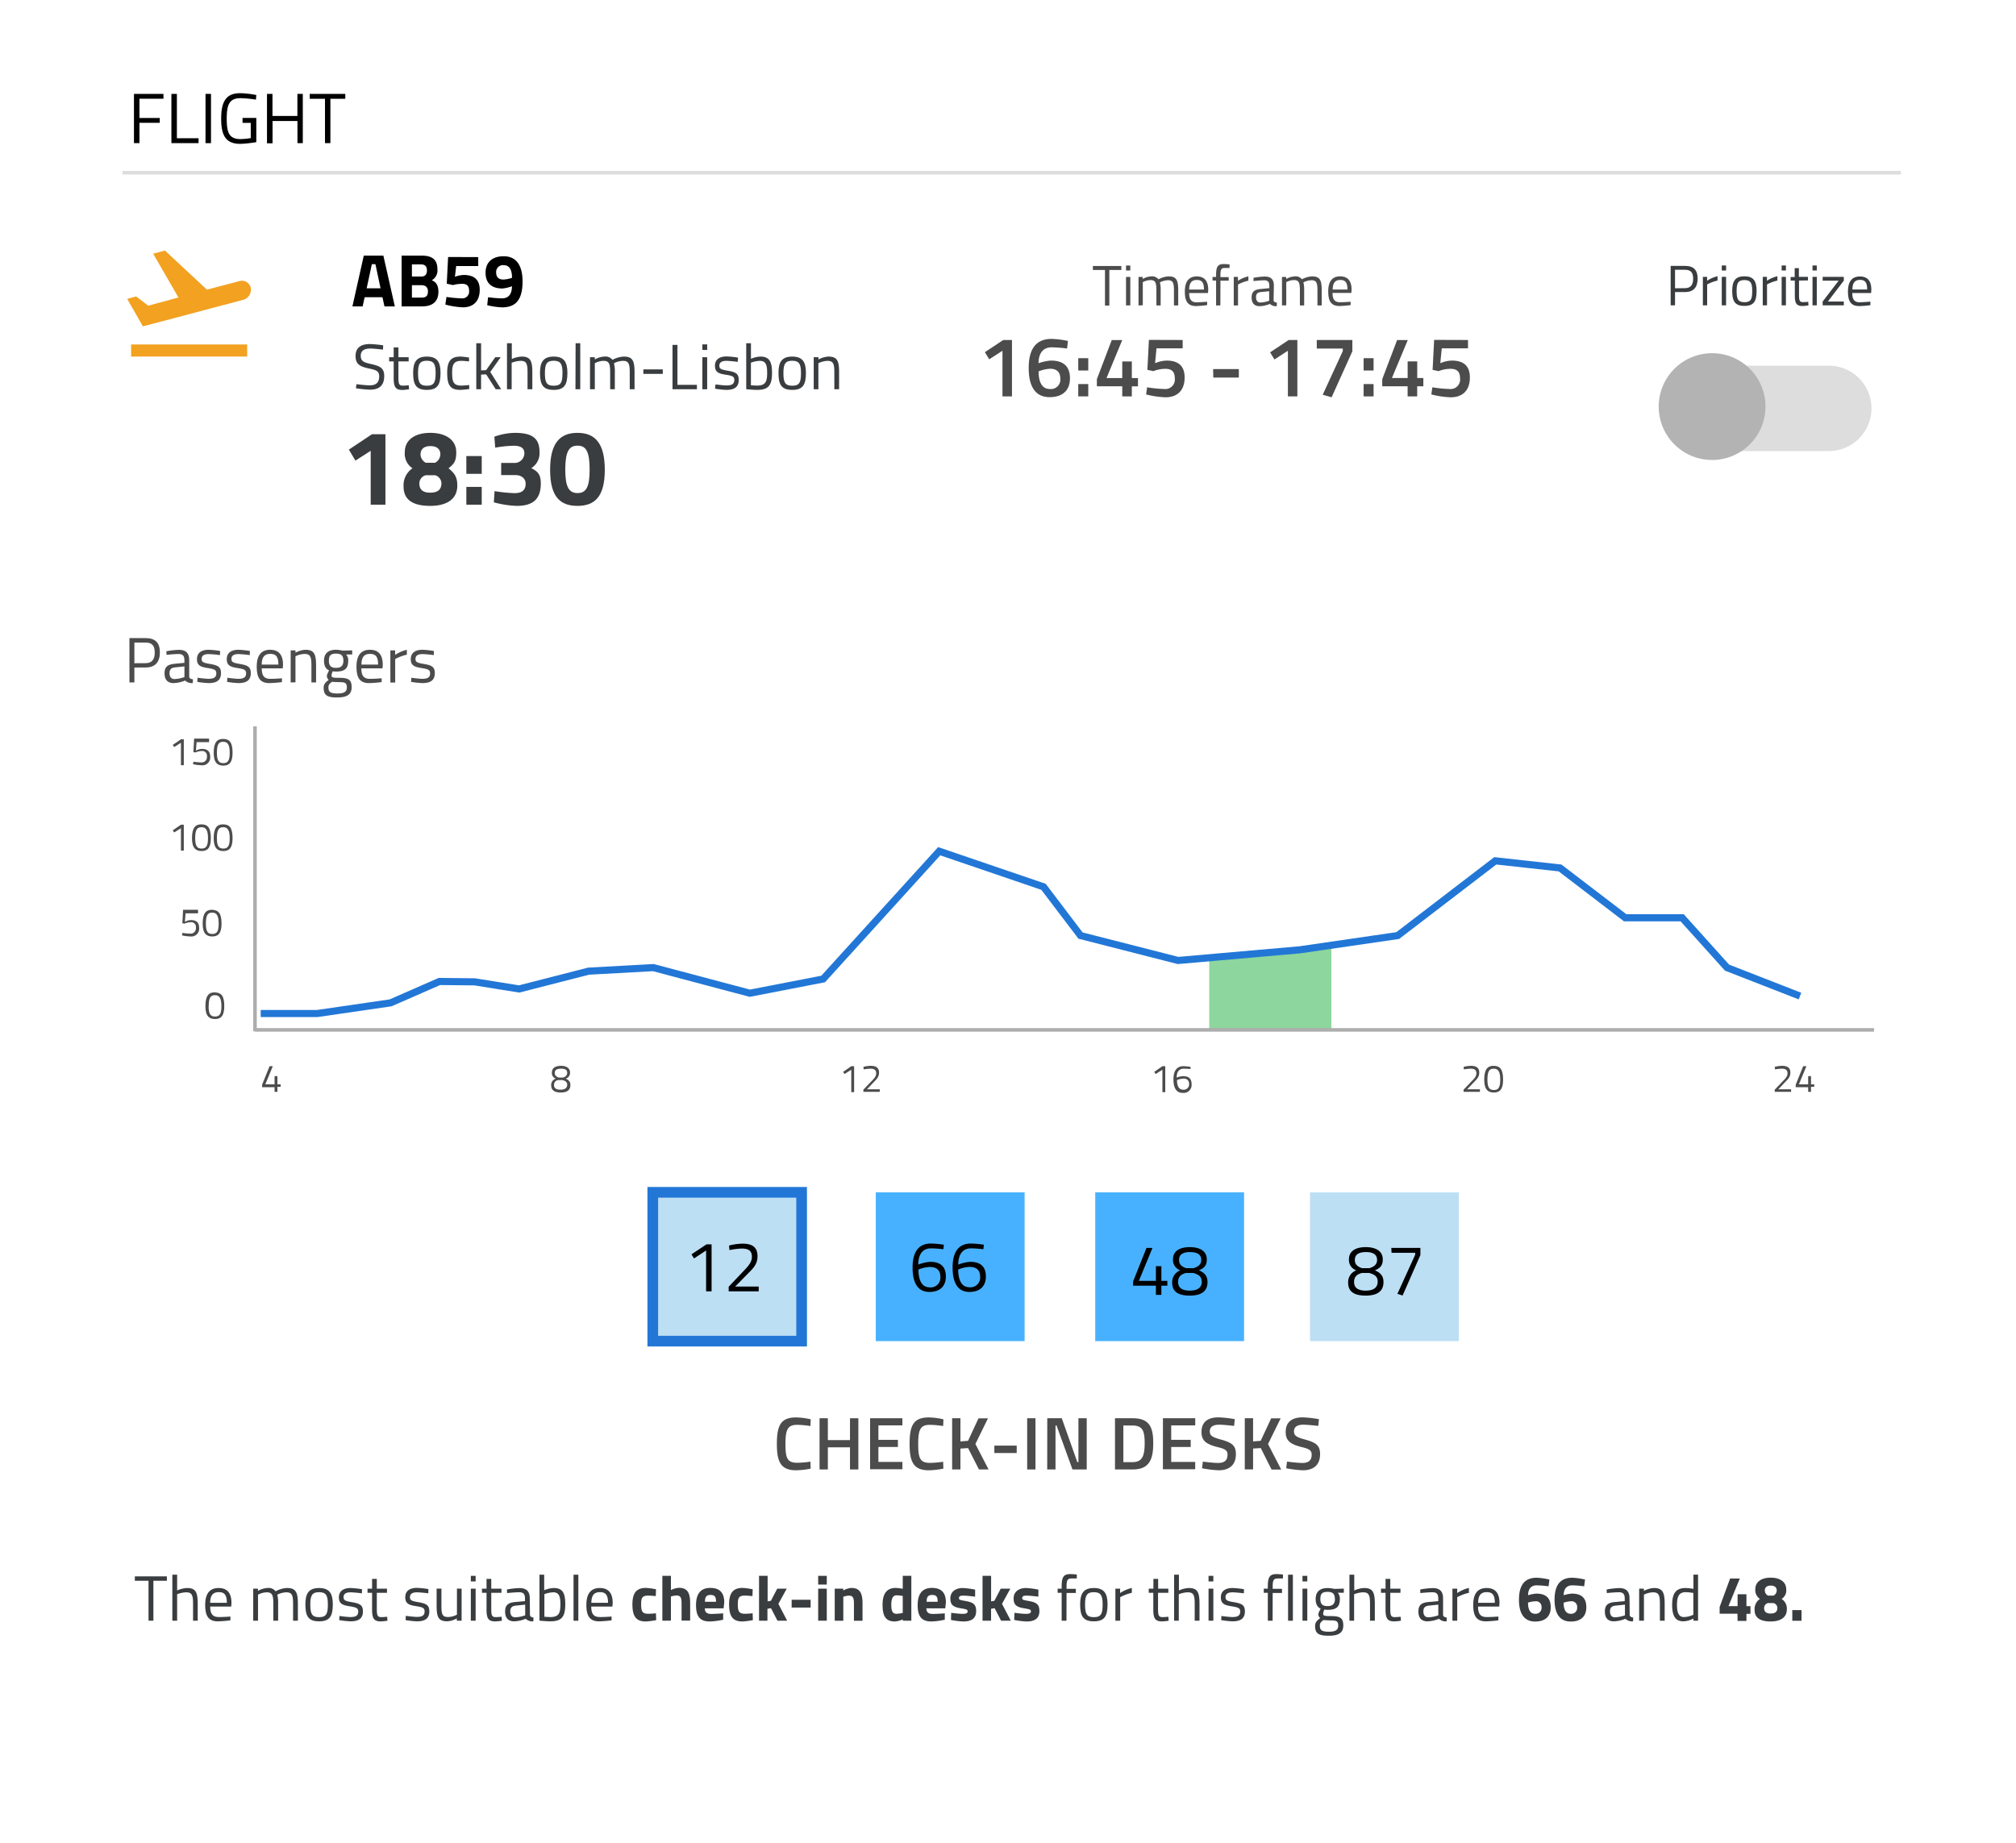 <svg xmlns="http://www.w3.org/2000/svg" viewBox="0 0 566.31 517.94"><title>r_4_B_Screen</title><g id="Layer_2" data-name="Layer 2">
<g id="PF_Bg_2_Section"><rect width="566.31" height="517.94" fill="rgba(0,0,0,0)"/></g>
<g id="Layer_5" data-name="Layer 5"><rect x="183.37" y="335.01" width="41.81" height="41.81" fill="#bddff4" stroke="#2277d6" stroke-miterlimit="10" stroke-width="3"/><rect x="246.01" y="335.01" width="41.81" height="41.81" fill="#48b1ff"/><rect x="307.66" y="335.01" width="41.81" height="41.81" fill="#48b1ff"/><rect x="368" y="335.01" width="41.81" height="41.81" fill="#bddff4"/><path d="M324.7,361.25h-6.4v-1.2l3.76-9.42h1.68l-3.82,9.26h4.78v-4.12h1.54v4.12h1.68v1.36h-1.68v2.58H324.7Z"/><path d="M339,353.85c0,1.7-.66,2.4-2.2,3.08,1.42.64,2.4,1.42,2.4,3.32,0,2.9-2.24,3.78-5,3.78s-4.92-.82-4.92-3.56a3.52,3.52,0,0,1,2.28-3.54,3.06,3.06,0,0,1-2.06-3.1c0-2.28,1.82-3.42,4.7-3.42S339,351.53,339,353.85Zm-1.44,6.24c0-1.54-1-2-2.34-2.42h-2.1c-1.38.38-2.18,1.06-2.18,2.54,0,1.82,1.4,2.42,3.28,2.42S337.6,362,337.6,360.09ZM331.2,354c0,1.22.66,1.86,2,2.32h2.1c1.36-.44,2.14-1.08,2.14-2.3,0-1.58-1.18-2.22-3.12-2.22S331.2,352.43,331.2,354Z"/><path d="M265,351a30.61,30.61,0,0,0-3.49-.24c-2.3,0-3.56,1.64-3.56,4.56a11.18,11.18,0,0,1,3.3-.78c2.93,0,4.45,1.32,4.45,4.1s-1.68,4.36-4.62,4.36c-3.29,0-4.73-2.58-4.73-6.86,0-4.78,2-6.74,5.16-6.74a24.78,24.78,0,0,1,3.63.34ZM258,356.71c0,2.82.86,5,3.15,5a2.71,2.71,0,0,0,3-3c0-1.84-1.1-2.72-2.95-2.72A9.21,9.21,0,0,0,258,356.71Z"/><path d="M276.24,351a30.61,30.61,0,0,0-3.49-.24c-2.3,0-3.56,1.64-3.56,4.56a11.18,11.18,0,0,1,3.31-.78c2.92,0,4.44,1.32,4.44,4.1s-1.68,4.36-4.62,4.36c-3.29,0-4.73-2.58-4.73-6.86,0-4.78,2-6.74,5.16-6.74a24.78,24.78,0,0,1,3.63.34Zm-7.07,5.68c0,2.82.86,5,3.15,5a2.71,2.71,0,0,0,3-3c0-1.84-1.1-2.72-2.95-2.72A9.21,9.21,0,0,0,269.17,356.71Z"/><path d="M198.45,349.63h1.44v13.2h-1.54V351.35l-3.4,2.24-.7-1.16Z"/><path d="M204.69,362.83v-1.3l3.86-4.06c1.64-1.7,2.66-2.78,2.66-4.34,0-1.76-1-2.32-2.88-2.32a19.21,19.21,0,0,0-3.42.44l-.12-1.28a16,16,0,0,1,3.82-.54c2.78,0,4.18,1.06,4.18,3.54,0,2-.9,3.14-2.76,4.94l-3.52,3.58h6.62v1.34Z"/><path d="M388.43,353.85c0,1.7-.66,2.4-2.2,3.08,1.43.64,2.4,1.42,2.4,3.32,0,2.9-2.24,3.78-5,3.78s-4.92-.82-4.92-3.56a3.52,3.52,0,0,1,2.28-3.54,3.06,3.06,0,0,1-2.06-3.1c0-2.28,1.82-3.42,4.7-3.42S388.43,351.53,388.43,353.85ZM387,360.09c0-1.54-1-2-2.35-2.42h-2.1c-1.38.38-2.18,1.06-2.18,2.54,0,1.82,1.4,2.42,3.28,2.42S387,362,387,360.09ZM380.59,354c0,1.22.66,1.86,2,2.32h2.1c1.36-.44,2.14-1.08,2.14-2.3,0-1.58-1.18-2.22-3.12-2.22S380.59,352.43,380.59,354Z"/><path d="M390.83,350.63H399v2L394,364l-1.46-.46,5-11V352h-6.64Z"/></g><g id="CMs_Msk_Screen"><polygon points="339.69 268.87 339.69 289.27 374 289.37 374.01 264.97 359.5 266.97 339.69 268.87" fill="#8dd69d"/><path d="M37.63,26.38h8.29v1.36H39.17v5.4h5.71V34.5H39.17v5.72H37.63Z"/><path d="M48.15,40.22V26.38h1.54V38.84h6.09v1.38Z"/><path d="M57.73,26.38h1.54V40.22H57.73Z"/><path d="M68.13,33.14H72v6.8a33.9,33.9,0,0,1-4.51.48c-4.24,0-5.36-2.6-5.36-7.08s1.16-7.16,5.32-7.16A26,26,0,0,1,72,26.7L71.9,28a32,32,0,0,0-4.31-.42c-3.2,0-3.9,1.86-3.9,5.78s.68,5.72,3.88,5.72a18.71,18.71,0,0,0,2.87-.28V34.52H68.13Z"/><path d="M83.56,34h-7v6.26H75V26.38h1.54v6.2h7v-6.2h1.52V40.22H83.56Z"/><path d="M87,26.38H97v1.38H92.81V40.22H91.29V27.76H87Z"/><path d="M37.88,442.91h9v1.25H43.09v11.22H41.72V444.16H37.88Z" fill="#3a3d3f"/><path d="M48.41,455.38V442.45h1.35v4.43a7.57,7.57,0,0,1,2.78-.69c2.46,0,3,1.23,3,4.43v4.76H54.23v-4.72c0-2.38-.27-3.26-1.93-3.26a7.41,7.41,0,0,0-2.54.54v7.44Z" fill="#3a3d3f"/><path d="M64.72,454.2l0,1.07a32.2,32.2,0,0,1-3.51.28c-2.69,0-3.57-1.56-3.57-4.62,0-3.42,1.48-4.74,3.77-4.74s3.61,1.26,3.61,4.21l-.07,1H59.05c0,1.93.6,2.94,2.36,2.94C62.76,454.37,64.72,454.2,64.72,454.2Zm-1-3.85c0-2.23-.68-3-2.26-3s-2.4.84-2.42,3Z" fill="#3a3d3f"/><path d="M71.13,455.38v-9h1.33V447a6,6,0,0,1,2.63-.81,2.53,2.53,0,0,1,2.34.92,7.46,7.46,0,0,1,3.2-.92c2.45,0,3.05,1.17,3.05,4.43v4.76H82.33v-4.72c0-2.38-.27-3.26-1.89-3.26a6,6,0,0,0-2.54.66,10.4,10.4,0,0,1,.23,2.63v4.69H76.78v-4.65c0-2.49-.25-3.33-1.89-3.33a5.39,5.39,0,0,0-2.41.66v7.32Z" fill="#3a3d3f"/><path d="M93.49,450.77c0,3.27-.81,4.78-3.86,4.78s-3.85-1.51-3.85-4.78c0-3.1,1-4.58,3.85-4.58S93.49,447.67,93.49,450.77Zm-1.39,0c0-2.51-.54-3.41-2.47-3.41s-2.46.9-2.46,3.41.34,3.61,2.46,3.61S92.1,453.32,92.1,450.77Z" fill="#3a3d3f"/><path d="M101.66,447.69a29.33,29.33,0,0,0-3.15-.29c-1.12,0-2,.3-2,1.37,0,.84.44,1.08,2.34,1.4,2.26.38,3.1.83,3.1,2.58,0,2.1-1.33,2.8-3.49,2.8a25.65,25.65,0,0,1-3.17-.34l.07-1.17a29.5,29.5,0,0,0,3,.31c1.48,0,2.27-.33,2.27-1.55,0-.94-.47-1.17-2.43-1.48s-3-.7-3-2.5c0-2,1.61-2.63,3.24-2.63a23,23,0,0,1,3.26.34Z" fill="#3a3d3f"/><path d="M105.85,447.54v4.31c0,2,.13,2.52,1.3,2.52.5,0,1.6-.11,1.6-.11l.09,1.12a16.5,16.5,0,0,1-1.84.19c-1.85,0-2.48-.7-2.48-3.29v-4.74h-1.28v-1.17h1.28v-2.75h1.33v2.75h2.86v1.17Z" fill="#3a3d3f"/><path d="M120.31,447.69a29.33,29.33,0,0,0-3.15-.29c-1.12,0-2,.3-2,1.37,0,.84.43,1.08,2.34,1.4,2.25.38,3.1.83,3.1,2.58,0,2.1-1.33,2.8-3.49,2.8a25.65,25.65,0,0,1-3.17-.34L114,454a29.5,29.5,0,0,0,3,.31c1.48,0,2.27-.33,2.27-1.55,0-.94-.47-1.17-2.43-1.48s-3-.7-3-2.5c0-2,1.61-2.63,3.24-2.63a23.19,23.19,0,0,1,3.26.34Z" fill="#3a3d3f"/><path d="M129.67,446.37v9h-1.35v-.64a6.08,6.08,0,0,1-2.67.81c-2.52,0-3-1.17-3-4.48v-4.7H124v4.68c0,2.49.21,3.3,1.89,3.3a5.47,5.47,0,0,0,2.47-.67v-7.31Z" fill="#3a3d3f"/><path d="M132.26,442.77h1.35v1.57h-1.35Zm0,3.6h1.35v9h-1.35Z" fill="#3a3d3f"/><path d="M138,447.54v4.31c0,2,.12,2.52,1.3,2.52.5,0,1.6-.11,1.6-.11l.09,1.12a16.5,16.5,0,0,1-1.84.19c-1.85,0-2.48-.7-2.48-3.29v-4.74h-1.28v-1.17h1.28v-2.75H138v2.75h2.86v1.17Z" fill="#3a3d3f"/><path d="M148.87,453.7c0,.52.47.72,1,.79l-.06,1.06a2.72,2.72,0,0,1-2.14-.72,9.2,9.2,0,0,1-3.24.72c-1.64,0-2.54-.93-2.54-2.75s.9-2.49,2.76-2.67l2.82-.26v-.78c0-1.26-.54-1.71-1.62-1.71-1.26,0-3.4.23-3.4.23l-.05-1a21.57,21.57,0,0,1,3.52-.4c2,0,2.9.94,2.9,2.9Zm-4-2.56c-1.1.11-1.53.63-1.53,1.62s.45,1.66,1.37,1.66a9.47,9.47,0,0,0,2.82-.56v-3Z" fill="#3a3d3f"/><path d="M158.79,450.73c0,3.58-1,4.82-4.25,4.82-1.08,0-3-.19-3-.19V442.45h1.33v4.37a7.43,7.43,0,0,1,2.64-.63C158,446.19,158.79,447.49,158.79,450.73Zm-1.37,0c0-2.32-.47-3.33-2-3.33a7.57,7.57,0,0,0-2.5.52v6.34s1.17.09,1.65.09C157,454.35,157.42,453.25,157.42,450.73Z" fill="#3a3d3f"/><path d="M161.11,442.45h1.35v12.93h-1.35Z" fill="#3a3d3f"/><path d="M171.8,454.2l0,1.07a32.2,32.2,0,0,1-3.51.28c-2.68,0-3.57-1.56-3.57-4.62,0-3.42,1.48-4.74,3.77-4.74s3.62,1.26,3.62,4.21l-.08,1h-5.94c0,1.93.6,2.94,2.36,2.94C169.84,454.37,171.8,454.2,171.8,454.2Zm-1-3.85c0-2.23-.69-3-2.27-3s-2.4.84-2.41,3Z" fill="#3a3d3f"/><path d="M184.28,446.55l-.07,1.91s-1.43-.14-2.11-.14c-1.73,0-2,.66-2,2.46,0,2,.34,2.65,2.07,2.65.68,0,2.09-.14,2.09-.14l.07,1.92a21.2,21.2,0,0,1-2.94.38c-2.68,0-3.74-1.42-3.74-4.81,0-3.18,1.11-4.62,3.8-4.62A18.78,18.78,0,0,1,184.28,446.55Z" fill="#3a3d3f"/><path d="M186.06,455.38V442.77h2.41v4a6,6,0,0,1,2.23-.64c2.52,0,3.17,1.58,3.17,4.34v4.88h-2.41v-4.83c0-1.35-.18-2.23-1.35-2.23a6.12,6.12,0,0,0-1.64.28v6.78Z" fill="#3a3d3f"/><path d="M203.14,453.3l0,1.79a19.2,19.2,0,0,1-3.75.5c-2.72,0-3.87-1.35-3.87-4.59s1.35-4.84,4-4.84,3.93,1.35,3.93,4.06l-.18,1.68H198c0,1.08.53,1.57,1.82,1.57C201.29,453.47,203.14,453.3,203.14,453.3Zm-2-3.24c0-1.46-.41-1.92-1.55-1.92s-1.55.55-1.56,1.92Z" fill="#3a3d3f"/><path d="M211.44,446.55l-.07,1.91s-1.42-.14-2.11-.14c-1.73,0-2,.66-2,2.46,0,2,.34,2.65,2.07,2.65.68,0,2.09-.14,2.09-.14l.07,1.92a21.22,21.22,0,0,1-2.93.38c-2.69,0-3.75-1.42-3.75-4.81,0-3.18,1.12-4.62,3.8-4.62A18.78,18.78,0,0,1,211.44,446.55Z" fill="#3a3d3f"/><path d="M213.22,455.38V442.77h2.41v7.17l.92-.16,1.78-3.41H221l-2.35,4.27,2.47,4.74h-2.72l-1.82-3.52-1,.17v3.35Z" fill="#3a3d3f"/><path d="M222.38,449.49h5.33v2.19h-5.33Z" fill="#3a3d3f"/><path d="M229.83,442.77h2.42v2.45h-2.42Zm0,3.6h2.42v9h-2.42Z" fill="#3a3d3f"/><path d="M234.48,455.38v-9h2.39v.51a5.49,5.49,0,0,1,2.25-.72c2.52,0,3.17,1.58,3.17,4.34v4.88h-2.41v-4.81c0-1.37-.18-2.25-1.35-2.25a5,5,0,0,0-1.64.32v6.74Z" fill="#3a3d3f"/><path d="M256,455.38h-2.39V455a6.51,6.51,0,0,1-2.18.59c-2.72,0-3.51-1.58-3.51-4.75s1.28-4.68,3.73-4.68a14.18,14.18,0,0,1,1.94.25v-3.64H256Zm-2.41-2.22v-4.74a11.93,11.93,0,0,0-1.76-.18c-.9,0-1.46.78-1.46,2.6s.34,2.59,1.47,2.59A7.07,7.07,0,0,0,253.63,453.16Z" fill="#3a3d3f"/><path d="M265.4,453.3l0,1.79a19.2,19.2,0,0,1-3.75.5c-2.71,0-3.87-1.35-3.87-4.59s1.35-4.84,4-4.84,3.93,1.35,3.93,4.06l-.18,1.68h-5.3c0,1.08.53,1.57,1.82,1.57C263.55,453.47,265.4,453.3,265.4,453.3Zm-2-3.24c0-1.46-.41-1.92-1.55-1.92s-1.55.55-1.56,1.92Z" fill="#3a3d3f"/><path d="M273.92,448.62s-2.24-.29-3.28-.29-1.26.24-1.26.72.34.51,2,.82c2.09.37,2.83,1,2.83,2.8,0,2.11-1.37,2.92-3.62,2.92a22.55,22.55,0,0,1-3.46-.43l.07-2s2.23.29,3.15.29c1.15,0,1.46-.23,1.46-.7s-.2-.58-1.85-.85c-1.95-.32-3-.79-3-2.77s1.58-2.94,3.47-2.94a23,23,0,0,1,3.49.45Z" fill="#3a3d3f"/><path d="M276,455.38V442.77h2.41v7.17l.92-.16,1.78-3.41h2.7l-2.34,4.27,2.47,4.74h-2.72l-1.82-3.52-1,.17v3.35Z" fill="#3a3d3f"/><path d="M291.68,448.62s-2.23-.29-3.27-.29-1.26.24-1.26.72.34.51,2,.82c2.09.37,2.83,1,2.83,2.8,0,2.11-1.37,2.92-3.62,2.92a22.75,22.75,0,0,1-3.46-.43l.08-2s2.23.29,3.15.29c1.15,0,1.46-.23,1.46-.7s-.2-.58-1.86-.85c-1.94-.32-3-.79-3-2.77s1.58-2.94,3.48-2.94a23.2,23.2,0,0,1,3.49.45Z" fill="#3a3d3f"/><path d="M299.58,455.38h-1.35v-7.84H297.1v-1.17h1.13v-.81c0-2.59.67-3.29,2.43-3.29.62,0,1.82.12,1.82.12l0,1.12s-1,0-1.54,0c-1,0-1.34.44-1.34,2.11v.79h2.61v1.17h-2.61Z" fill="#3a3d3f"/><path d="M311.12,450.77c0,3.27-.81,4.78-3.85,4.78s-3.85-1.51-3.85-4.78c0-3.1,1-4.58,3.85-4.58S311.12,447.67,311.12,450.77Zm-1.38,0c0-2.51-.54-3.41-2.47-3.41s-2.47.9-2.47,3.41.35,3.61,2.47,3.61S309.74,453.32,309.74,450.77Z" fill="#3a3d3f"/><path d="M313.32,446.37h1.33v1.23a10.34,10.34,0,0,1,3.29-1.43v1.37a12.81,12.81,0,0,0-3.27,1.23v6.61h-1.35Z" fill="#3a3d3f"/><path d="M325.3,447.54v4.31c0,2,.13,2.52,1.3,2.52.51,0,1.6-.11,1.6-.11l.09,1.12a16.23,16.23,0,0,1-1.83.19c-1.86,0-2.49-.7-2.49-3.29v-4.74h-1.28v-1.17H324v-2.75h1.33v2.75h2.87v1.17Z" fill="#3a3d3f"/><path d="M329.82,455.38V442.45h1.35v4.43a7.57,7.57,0,0,1,2.78-.69c2.46,0,3,1.23,3,4.43v4.76h-1.35v-4.72c0-2.38-.27-3.26-1.93-3.26a7.41,7.41,0,0,0-2.54.54v7.44Z" fill="#3a3d3f"/><path d="M339.49,442.77h1.35v1.57h-1.35Zm0,3.6h1.35v9h-1.35Z" fill="#3a3d3f"/><path d="M349.41,447.69a29.33,29.33,0,0,0-3.15-.29c-1.12,0-2,.3-2,1.37,0,.84.44,1.08,2.35,1.4,2.25.38,3.09.83,3.09,2.58,0,2.1-1.33,2.8-3.49,2.8a25.65,25.65,0,0,1-3.17-.34l.07-1.17a29.86,29.86,0,0,0,3,.31c1.48,0,2.27-.33,2.27-1.55,0-.94-.47-1.17-2.43-1.48s-3-.7-3-2.5c0-2,1.6-2.63,3.24-2.63a23.19,23.19,0,0,1,3.26.34Z" fill="#3a3d3f"/><path d="M357.49,455.38h-1.35v-7.84H355v-1.17h1.14v-.81c0-2.59.67-3.29,2.43-3.29.61,0,1.82.12,1.82.12l0,1.12s-1,0-1.55,0c-1,0-1.33.44-1.33,2.11v.79h2.61v1.17h-2.61Z" fill="#3a3d3f"/><path d="M361.83,442.45h1.35v12.93h-1.35Z" fill="#3a3d3f"/><path d="M365.88,442.77h1.35v1.57h-1.35Zm0,3.6h1.35v9h-1.35Z" fill="#3a3d3f"/><path d="M369.42,456.89c0-1.05.49-1.53,1.43-2.24a1.43,1.43,0,0,1-.51-1.24A5.82,5.82,0,0,1,371,452c-.75-.34-1.42-1.06-1.42-2.72,0-2.21,1.37-3.08,3.37-3.08a9.07,9.07,0,0,1,1.87.24l2.67-.08v1.16l-1.71,0a2.35,2.35,0,0,1,.59,1.8c0,2.34-1.17,3-3.48,3a6.79,6.79,0,0,1-.88-.07,5.32,5.32,0,0,0-.32,1c0,.72.14.83,2.18.83,2.55,0,3.47.5,3.47,2.64s-1.46,2.87-4,2.87C370.45,459.61,369.42,459,369.42,456.89Zm2.34-1.7c-.75.56-1,.89-1,1.59,0,1.24.52,1.69,2.55,1.69,1.8,0,2.61-.48,2.61-1.67,0-1.37-.57-1.51-2.21-1.51C373.08,455.29,371.76,455.19,371.76,455.19Zm3.21-5.92c0-1.42-.56-2-2.07-2s-2,.56-2,2,.61,2,2,2S375,450.69,375,449.27Z" fill="#3a3d3f"/><path d="M379.07,455.38V442.45h1.35v4.43a7.57,7.57,0,0,1,2.78-.69c2.46,0,3,1.23,3,4.43v4.76h-1.35v-4.72c0-2.38-.27-3.26-1.93-3.26a7.41,7.41,0,0,0-2.54.54v7.44Z" fill="#3a3d3f"/><path d="M390.54,447.54v4.31c0,2,.12,2.52,1.29,2.52.51,0,1.61-.11,1.61-.11l.09,1.12a16.5,16.5,0,0,1-1.84.19c-1.85,0-2.48-.7-2.48-3.29v-4.74h-1.28v-1.17h1.28v-2.75h1.33v2.75h2.86v1.17Z" fill="#3a3d3f"/><path d="M405.37,453.7c0,.52.47.72,1.05.79l-.06,1.06a2.72,2.72,0,0,1-2.14-.72,9.2,9.2,0,0,1-3.24.72c-1.64,0-2.54-.93-2.54-2.75s.9-2.49,2.75-2.67l2.83-.26v-.78c0-1.26-.54-1.71-1.62-1.71-1.26,0-3.4.23-3.4.23l-.06-1a21.6,21.6,0,0,1,3.53-.4c2,0,2.9.94,2.9,2.9Zm-4-2.56c-1.1.11-1.53.63-1.53,1.62s.45,1.66,1.36,1.66a9.48,9.48,0,0,0,2.83-.56v-3Z" fill="#3a3d3f"/><path d="M408,446.37h1.34v1.23a10.21,10.21,0,0,1,3.29-1.43v1.37a13,13,0,0,0-3.28,1.23v6.61H408Z" fill="#3a3d3f"/><path d="M420.91,454.2l0,1.07a32.2,32.2,0,0,1-3.51.28c-2.68,0-3.56-1.56-3.56-4.62,0-3.42,1.47-4.74,3.76-4.74s3.62,1.26,3.62,4.21l-.07,1h-5.95c0,1.93.6,2.94,2.36,2.94C418.94,454.37,420.91,454.2,420.91,454.2Zm-1-3.85c0-2.23-.69-3-2.27-3s-2.4.84-2.41,3Z" fill="#3a3d3f"/><path d="M435,445.71a27.56,27.56,0,0,0-3.35-.27c-1.64,0-2.4,1.13-2.4,2.77a11.21,11.21,0,0,1,2.27-.45c2.68,0,4.09,1.17,4.09,3.85s-1.68,4-4.36,4c-3.17,0-4.56-2.32-4.56-6.1,0-4.54,1.91-6.21,5-6.21a17.9,17.9,0,0,1,3.56.52Zm-5.77,4.6c0,1.73.51,3.12,2,3.12a1.65,1.65,0,0,0,1.8-1.82,1.55,1.55,0,0,0-1.75-1.69A7.33,7.33,0,0,0,429.18,450.31Z" fill="#3a3d3f"/><path d="M445,445.71a27.56,27.56,0,0,0-3.35-.27c-1.64,0-2.4,1.13-2.4,2.77a11.21,11.21,0,0,1,2.27-.45c2.68,0,4.09,1.17,4.09,3.85s-1.68,4-4.36,4c-3.17,0-4.56-2.32-4.56-6.1,0-4.54,1.91-6.21,5-6.21a17.9,17.9,0,0,1,3.56.52Zm-5.77,4.6c0,1.73.51,3.12,2,3.12a1.65,1.65,0,0,0,1.8-1.82,1.55,1.55,0,0,0-1.75-1.69A7.33,7.33,0,0,0,439.26,450.31Z" fill="#3a3d3f"/><path d="M457.79,453.7c0,.52.46.72,1,.79l-.05,1.06a2.73,2.73,0,0,1-2.15-.72,9.2,9.2,0,0,1-3.24.72c-1.64,0-2.53-.93-2.53-2.75s.89-2.49,2.75-2.67l2.83-.26v-.78c0-1.26-.54-1.71-1.62-1.71-1.26,0-3.41.23-3.41.23l-.05-1a21.6,21.6,0,0,1,3.53-.4c2,0,2.9.94,2.9,2.9Zm-4-2.56c-1.1.11-1.53.63-1.53,1.62s.45,1.66,1.37,1.66a9.57,9.57,0,0,0,2.83-.56v-3Z" fill="#3a3d3f"/><path d="M460.45,455.38v-9h1.33V447a6.85,6.85,0,0,1,2.79-.81c2.49,0,3.05,1.23,3.05,4.43v4.76h-1.34v-4.72c0-2.38-.27-3.26-1.94-3.26a6.19,6.19,0,0,0-2.54.66v7.32Z" fill="#3a3d3f"/><path d="M477,455.38H475.7v-.62a6.49,6.49,0,0,1-2.74.79c-1.76,0-3.24-.72-3.24-4.6,0-3.17,1-4.76,3.76-4.76a14.13,14.13,0,0,1,2.22.24v-4H477Zm-1.33-1.7v-6.1a14.43,14.43,0,0,0-2.15-.22c-1.89,0-2.44,1.24-2.44,3.59,0,2.91.95,3.4,2,3.4A6.54,6.54,0,0,0,475.7,453.68Z" fill="#3a3d3f"/><path d="M488.06,453.41h-5v-1.89l2.94-8h2.73l-3.19,7.76h2.56v-3.33h2.49v3.33h1.13v2.16h-1.13v2h-2.49Z" fill="#3a3d3f"/><path d="M501.76,446.53a2.77,2.77,0,0,1-1.3,2.72,3.23,3.23,0,0,1,1.48,2.9c0,2.5-2.05,3.44-4.55,3.44s-4.51-.74-4.51-3.24a3.42,3.42,0,0,1,1.5-3.1,2.94,2.94,0,0,1-1.3-2.73c0-2.06,1.71-3.24,4.31-3.24S501.76,444.45,501.76,446.53Zm-2.48,5.24a1.46,1.46,0,0,0-1.07-1.35h-1.58a1.45,1.45,0,0,0-1.08,1.35c0,1.1.61,1.59,1.84,1.59S499.28,452.87,499.28,451.77Zm-3.53-4.86a1.67,1.67,0,0,0,.88,1.41h1.58a1.68,1.68,0,0,0,.89-1.41c0-.9-.58-1.4-1.68-1.4S495.75,446,495.75,446.91Z" fill="#3a3d3f"/><path d="M503.47,452.39h2.59v3h-2.59Z" fill="#3a3d3f"/><line x1="34.4" y1="48.53" x2="533.99" y2="48.53" fill="none" stroke="#ddd" stroke-miterlimit="10"/><line x1="71.63" y1="204.07" x2="71.63" y2="289.77" fill="none" stroke="#adadad" stroke-miterlimit="10"/><line x1="526.43" y1="289.37" x2="71.63" y2="289.37" fill="none" stroke="#adadad" stroke-miterlimit="10"/><path d="M36.83,96.79h32.6v3.4H36.83Zm33.6-16a2.57,2.57,0,0,0-3.2-1.8l-9.1,2.4-11.8-11-3.3.9,7.1,12.3-8.5,2.3-3.4-2.6-2.5.7,3.1,5.4,1.3,2.3,2.7-.7,9.1-2.4,7.5-2,9.1-2.4A3,3,0,0,0,70.43,80.79Z" fill="#f2a120"/><path d="M77.13,305.47h-3.5v-.7l2.1-5.2h.9l-2.1,5.1h2.6v-2.3h.8v2.3h.9v.7h-.9v1.4h-.8Z" fill="#4c4c4c"/><path d="M160.13,301.37a1.71,1.71,0,0,1-1.2,1.7c.8.4,1.3.8,1.3,1.8,0,1.6-1.2,2.1-2.7,2.1s-2.7-.5-2.7-2a1.87,1.87,0,0,1,1.3-1.9,1.63,1.63,0,0,1-1.1-1.7c0-1.3,1-1.9,2.6-1.9C159,299.47,160.13,300.07,160.13,301.37Zm-.8,3.4c0-.8-.6-1.1-1.3-1.3h-1.2a1.32,1.32,0,0,0-1.2,1.4c0,1,.8,1.3,1.8,1.3S159.33,305.87,159.33,304.77Zm-3.5-3.3c0,.7.4,1,1.1,1.3h1.2c.7-.2,1.2-.6,1.2-1.3,0-.9-.6-1.2-1.7-1.2S155.83,300.57,155.83,301.47Z" fill="#4c4c4c"/><path d="M239.13,299.57h.8v7.3h-.8v-6.3l-1.9,1.2-.4-.6Z" fill="#4c4c4c"/><path d="M242.53,306.87v-.7l2.1-2.2c.9-.9,1.5-1.5,1.5-2.4s-.5-1.3-1.6-1.3a13.13,13.13,0,0,0-1.9.2l-.1-.7a8.25,8.25,0,0,1,2.1-.3c1.5,0,2.3.6,2.3,1.9,0,1.1-.5,1.7-1.5,2.7l-1.9,2h3.6v.7h-4.6Z" fill="#4c4c4c"/><path d="M326.53,299.57h.8v7.3h-.8v-6.3l-1.9,1.2-.4-.6Z" fill="#4c4c4c"/><path d="M334.43,300.37s-1-.1-1.9-.1c-1.3,0-2,.9-2,2.5a5.91,5.91,0,0,1,1.8-.4c1.6,0,2.4.7,2.4,2.3a2.24,2.24,0,0,1-2.5,2.4c-1.8,0-2.6-1.4-2.6-3.8,0-2.6,1.1-3.7,2.8-3.7a13.38,13.38,0,0,1,2,.2Zm-3.8,3.1c0,1.6.5,2.7,1.7,2.7a1.5,1.5,0,0,0,1.7-1.6,1.4,1.4,0,0,0-1.6-1.5A5.11,5.11,0,0,0,330.63,303.47Z" fill="#4c4c4c"/><path d="M411.13,306.87v-.7l2.1-2.2c.9-.9,1.5-1.5,1.5-2.4s-.5-1.3-1.6-1.3a13.13,13.13,0,0,0-1.9.2l-.1-.7a8.25,8.25,0,0,1,2.1-.3c1.5,0,2.3.6,2.3,1.9,0,1.1-.5,1.7-1.5,2.7l-1.9,2h3.6v.7h-4.6Z" fill="#4c4c4c"/><path d="M422.23,303.37c0,2.8-1,3.6-2.6,3.6s-2.7-.8-2.7-3.6c0-3,1-3.9,2.6-3.9C421.33,299.47,422.23,300.37,422.23,303.37Zm-4.4,0c0,2.3.6,2.9,1.8,2.9s1.8-.6,1.8-2.9-.6-3.1-1.8-3.1S417.83,300.87,417.83,303.37Z" fill="#4c4c4c"/><path d="M498.53,306.87v-.7l2.1-2.2c.9-.9,1.5-1.5,1.5-2.4s-.5-1.3-1.6-1.3a13.13,13.13,0,0,0-1.9.2l-.1-.7a8.25,8.25,0,0,1,2.1-.3c1.5,0,2.3.6,2.3,1.9,0,1.1-.5,1.7-1.5,2.7l-1.9,2h3.6v.7h-4.6Z" fill="#4c4c4c"/><path d="M507.93,305.47h-3.5v-.7l2.1-5.2h.9l-2.1,5.1h2.6v-2.3h.8v2.3h.9v.7h-.9v1.4h-.8Z" fill="#4c4c4c"/><path d="M63,282.72c0,2.8-1,3.6-2.6,3.6s-2.7-.8-2.7-3.6c0-3,1-3.9,2.6-3.9C62.13,278.92,63,279.72,63,282.72Zm-4.4,0c0,2.3.6,2.9,1.8,2.9s1.8-.6,1.8-2.9-.6-3.1-1.8-3.1S58.63,280.22,58.63,282.72Z" fill="#4c4c4c"/><path d="M55.63,255.82v.8h-3.5l-.2,2.4a3.63,3.63,0,0,1,1.7-.5c1.4,0,2.3.6,2.3,2.1a2.19,2.19,0,0,1-2.4,2.5,12.69,12.69,0,0,1-2.4-.3l.1-.7a18.13,18.13,0,0,0,2.2.2,1.5,1.5,0,0,0,1.6-1.7,1.32,1.32,0,0,0-1.5-1.5,4.29,4.29,0,0,0-1.7.4l-.6-.1.2-3.8h4.2Z" fill="#4c4c4c"/><path d="M62.23,259.52c0,2.8-1,3.6-2.6,3.6s-2.7-.8-2.7-3.6c0-3,1-3.9,2.6-3.9C61.33,255.72,62.23,256.52,62.23,259.52Zm-4.4,0c0,2.3.6,2.9,1.8,2.9s1.8-.6,1.8-2.9-.6-3.1-1.8-3.1S57.83,257,57.83,259.52Z" fill="#4c4c4c"/><path d="M50.83,231.72h.8V239h-.8v-6.3l-1.9,1.2-.4-.6Z" fill="#4c4c4c"/><path d="M59.23,235.52c0,2.8-1,3.6-2.6,3.6s-2.7-.8-2.7-3.6c0-3,1-3.9,2.6-3.9C58.33,231.62,59.23,232.52,59.23,235.52Zm-4.4,0c0,2.3.6,2.9,1.8,2.9s1.8-.6,1.8-2.9-.6-3.1-1.8-3.1S54.83,233,54.83,235.52Z" fill="#4c4c4c"/><path d="M65.33,235.52c0,2.8-1,3.6-2.6,3.6s-2.7-.8-2.7-3.6c0-3,1-3.9,2.6-3.9C64.43,231.62,65.33,232.52,65.33,235.52Zm-4.4,0c0,2.3.6,2.9,1.8,2.9s1.8-.6,1.8-2.9-.6-3.1-1.8-3.1S60.93,233,60.93,235.52Z" fill="#4c4c4c"/><path d="M50.83,207.72h.8V215h-.8v-6.3l-1.9,1.2-.4-.6Z" fill="#4c4c4c"/><path d="M58.73,207.72v.8h-3.5l-.2,2.4a3.63,3.63,0,0,1,1.7-.5c1.4,0,2.3.6,2.3,2.1a2.19,2.19,0,0,1-2.4,2.5,12.69,12.69,0,0,1-2.4-.3l.1-.7a18.13,18.13,0,0,0,2.2.2,1.5,1.5,0,0,0,1.6-1.7,1.32,1.32,0,0,0-1.5-1.5,4.29,4.29,0,0,0-1.7.4l-.6-.1.2-3.8h4.2Z" fill="#4c4c4c"/><path d="M65.33,211.52c0,2.8-1,3.6-2.6,3.6s-2.7-.8-2.7-3.6c0-3,1-3.9,2.6-3.9C64.43,207.62,65.33,208.52,65.33,211.52Zm-4.4,0c0,2.3.6,2.9,1.8,2.9s1.8-.6,1.8-2.9-.6-3.1-1.8-3.1S60.93,209,60.93,211.52Z" fill="#4c4c4c"/><polyline points="73.23 284.77 89.13 284.77 109.73 281.77 123.43 275.77 133.33 275.87 145.83 277.87 165.33 272.87 183.53 271.87 210.63 279.07 231.23 275.07 263.83 239.17 293.13 249.17 303.53 262.87 330.93 269.87 365.13 266.87 392.63 262.87 420.03 241.87 438.23 243.87 456.53 257.87 472.53 257.87 485.13 271.87 505.63 279.87" fill="none" stroke="#2277d6" stroke-width="2"/><path d="M37.75,187.56v4.19H36.36V179.29h4.55c2.72,0,4,1.32,4,4s-1.26,4.25-4,4.25Zm3.15-1.23c1.81,0,2.57-1.09,2.57-3s-.76-2.79-2.57-2.79H37.75v5.81Z" fill="#4c4c4c"/><path d="M53.15,190.08c0,.52.47.72,1.05.79l-.06,1.06a2.75,2.75,0,0,1-2.14-.72,9.2,9.2,0,0,1-3.24.72c-1.64,0-2.54-.93-2.54-2.75s.9-2.48,2.76-2.67l2.82-.27v-.77c0-1.26-.54-1.71-1.62-1.71-1.26,0-3.4.23-3.4.23l-.05-1a21.6,21.6,0,0,1,3.53-.4c2,0,2.89.94,2.89,2.9Zm-4-2.56c-1.1.11-1.53.63-1.53,1.62s.45,1.66,1.37,1.66a9.47,9.47,0,0,0,2.82-.56v-3Z" fill="#4c4c4c"/><path d="M61.79,184.07a29.33,29.33,0,0,0-3.15-.29c-1.11,0-2,.3-2,1.37,0,.84.43,1.08,2.34,1.4,2.25.38,3.1.83,3.1,2.58,0,2.1-1.33,2.8-3.5,2.8a25.4,25.4,0,0,1-3.16-.34l.07-1.17a29.5,29.5,0,0,0,3,.31c1.48,0,2.27-.33,2.27-1.55,0-.94-.47-1.17-2.43-1.48s-3-.7-3-2.5c0-2,1.6-2.63,3.24-2.63a23.19,23.19,0,0,1,3.26.34Z" fill="#4c4c4c"/><path d="M70.16,184.07a29.33,29.33,0,0,0-3.15-.29c-1.11,0-2,.3-2,1.37,0,.84.43,1.08,2.34,1.4,2.25.38,3.1.83,3.1,2.58,0,2.1-1.33,2.8-3.49,2.8a25.4,25.4,0,0,1-3.17-.34l.07-1.17a29.5,29.5,0,0,0,3,.31c1.48,0,2.27-.33,2.27-1.55,0-.94-.47-1.17-2.43-1.48s-3-.7-3-2.5c0-2,1.6-2.63,3.24-2.63a23.19,23.19,0,0,1,3.26.34Z" fill="#4c4c4c"/><path d="M79.2,190.58l0,1.07a32.5,32.5,0,0,1-3.52.28c-2.68,0-3.56-1.56-3.56-4.62,0-3.42,1.48-4.74,3.76-4.74s3.62,1.26,3.62,4.22l-.07,1H73.53c0,1.93.59,2.94,2.36,2.94C77.24,190.75,79.2,190.58,79.2,190.58Zm-1-3.85c0-2.23-.68-3-2.27-3s-2.39.84-2.41,3Z" fill="#4c4c4c"/><path d="M81.65,191.75v-9H83v.63a6.85,6.85,0,0,1,2.79-.81c2.48,0,3,1.23,3,4.43v4.75H87.48V187c0-2.38-.27-3.26-1.94-3.26a6.19,6.19,0,0,0-2.54.66v7.31Z" fill="#4c4c4c"/><path d="M90.92,193.27c0-1.05.48-1.53,1.42-2.24a1.43,1.43,0,0,1-.51-1.24,5.78,5.78,0,0,1,.62-1.42c-.76-.34-1.43-1.06-1.43-2.72,0-2.21,1.37-3.08,3.37-3.08a9.07,9.07,0,0,1,1.87.24l2.67-.08v1.16l-1.71,0a2.35,2.35,0,0,1,.59,1.8c0,2.34-1.17,3-3.47,3a6.65,6.65,0,0,1-.88-.07,5.21,5.21,0,0,0-.33,1c0,.72.14.83,2.18.83,2.56,0,3.47.5,3.47,2.64s-1.45,2.87-4,2.87C91.94,196,90.92,195.36,90.92,193.27Zm2.34-1.7c-.76.56-1,.89-1,1.59,0,1.24.52,1.69,2.55,1.69,1.81,0,2.62-.48,2.62-1.67,0-1.37-.58-1.52-2.22-1.52C94.57,191.66,93.26,191.57,93.26,191.57Zm3.2-5.92c0-1.42-.56-2-2.07-2s-2,.56-2,2,.62,2,2,2S96.46,187.07,96.46,185.65Z" fill="#4c4c4c"/><path d="M107.21,190.58l0,1.07a32.2,32.2,0,0,1-3.51.28c-2.68,0-3.56-1.56-3.56-4.62,0-3.42,1.47-4.74,3.76-4.74s3.62,1.26,3.62,4.22l-.07,1h-5.94c0,1.93.59,2.94,2.35,2.94C105.25,190.75,107.21,190.58,107.21,190.58Zm-1-3.85c0-2.23-.68-3-2.27-3s-2.39.84-2.41,3Z" fill="#4c4c4c"/><path d="M109.65,182.75H111V184a10.21,10.21,0,0,1,3.29-1.43v1.37a13,13,0,0,0-3.28,1.23v6.6h-1.35Z" fill="#4c4c4c"/><path d="M121.86,184.07a29.33,29.33,0,0,0-3.15-.29c-1.12,0-2,.3-2,1.37,0,.84.43,1.08,2.34,1.4,2.25.38,3.09.83,3.09,2.58,0,2.1-1.33,2.8-3.49,2.8a25.65,25.65,0,0,1-3.17-.34l.07-1.17a29.86,29.86,0,0,0,3,.31c1.48,0,2.27-.33,2.27-1.55,0-.94-.47-1.17-2.43-1.48s-3-.7-3-2.5c0-2,1.6-2.63,3.24-2.63a23.19,23.19,0,0,1,3.26.34Z" fill="#4c4c4c"/><path d="M307,74.74h8v1.11h-3.38v10h-1.22v-10H307Z" fill="#4c4c4c"/><path d="M316.31,74.61h1.2V76h-1.2Zm0,3.2h1.2v8h-1.2Z" fill="#4c4c4c"/><path d="M319.82,85.82v-8H321v.57a5.32,5.32,0,0,1,2.34-.73,2.26,2.26,0,0,1,2.08.82,6.67,6.67,0,0,1,2.85-.82c2.18,0,2.7,1,2.7,3.94v4.23h-1.2v-4.2c0-2.11-.24-2.89-1.68-2.89a5.28,5.28,0,0,0-2.25.59,9.4,9.4,0,0,1,.2,2.34v4.16h-1.2V81.69c0-2.21-.22-3-1.68-3a4.8,4.8,0,0,0-2.14.59v6.5Z" fill="#4c4c4c"/><path d="M339.1,84.78l0,.94A27.37,27.37,0,0,1,336,86c-2.38,0-3.17-1.39-3.17-4.12,0-3,1.32-4.21,3.35-4.21s3.22,1.13,3.22,3.75l-.07.91h-5.28c0,1.72.53,2.61,2.1,2.61C337.36,84.92,339.1,84.78,339.1,84.78Zm-.9-3.43c0-2-.6-2.69-2-2.69s-2.13.76-2.15,2.69Z" fill="#4c4c4c"/><path d="M342.81,85.82h-1.2v-7h-1v-1h1v-.72c0-2.3.59-2.92,2.16-2.92.55,0,1.62.11,1.62.11l0,1s-.89,0-1.37,0c-.9,0-1.19.38-1.19,1.87v.7h2.32v1h-2.32Z" fill="#4c4c4c"/><path d="M346.57,77.81h1.18V78.9a9.07,9.07,0,0,1,2.93-1.26v1.22a11.63,11.63,0,0,0-2.91,1.08v5.88h-1.2Z" fill="#4c4c4c"/><path d="M357.76,84.33c0,.46.41.64.93.7l-.05,1a2.46,2.46,0,0,1-1.91-.64,8.18,8.18,0,0,1-2.88.64c-1.46,0-2.26-.83-2.26-2.45s.8-2.21,2.45-2.37l2.52-.24v-.69c0-1.12-.48-1.52-1.44-1.52-1.12,0-3,.21-3,.21l0-.91a19,19,0,0,1,3.14-.36c1.81,0,2.58.84,2.58,2.58Zm-3.57-2.27c-1,.09-1.36.56-1.36,1.44S353.23,85,354,85a8.45,8.45,0,0,0,2.52-.5V81.83Z" fill="#4c4c4c"/><path d="M360.12,85.82v-8h1.19v.57a5.32,5.32,0,0,1,2.33-.73,2.23,2.23,0,0,1,2.08.82,6.67,6.67,0,0,1,2.85-.82c2.18,0,2.71,1,2.71,3.94v4.23h-1.2v-4.2c0-2.11-.24-2.89-1.68-2.89a5.3,5.3,0,0,0-2.26.59,8.84,8.84,0,0,1,.21,2.34v4.16h-1.2V81.69c0-2.21-.23-3-1.68-3a4.82,4.82,0,0,0-2.15.59v6.5Z" fill="#4c4c4c"/><path d="M379.4,84.78l0,.94a27.63,27.63,0,0,1-3.12.26c-2.39,0-3.17-1.39-3.17-4.12,0-3,1.31-4.21,3.34-4.21s3.22,1.13,3.22,3.75l-.07.91h-5.28c0,1.72.53,2.61,2.1,2.61C377.66,84.92,379.4,84.78,379.4,84.78Zm-.89-3.43c0-2-.61-2.69-2-2.69s-2.13.76-2.14,2.69Z" fill="#4c4c4c"/><path d="M281.82,95.53h2.45v15.84H281.6V98.55l-3.72,2.4-1.22-2Z" fill="#4c4c4c"/><path d="M299.75,97.93a35.52,35.52,0,0,0-4.35-.34c-2.42,0-3.65,1.7-3.67,4.46a14.29,14.29,0,0,1,3.46-.74c3.52,0,5.37,1.59,5.37,5s-2.13,5.28-5.69,5.28c-4.1,0-5.9-3.09-5.9-8.18,0-5.91,2.5-8.19,6.43-8.19a25.26,25.26,0,0,1,4.59.58Zm-8,6.43c0,2.78.84,4.94,3.16,4.94a2.65,2.65,0,0,0,2.93-3c0-1.8-1.05-2.69-2.85-2.69A10.2,10.2,0,0,0,291.71,104.36Z" fill="#4c4c4c"/><path d="M302.89,100.64h2.81v3.46h-2.81Zm0,7.27h2.81v3.46h-2.81Z" fill="#4c4c4c"/><path d="M315.25,108.54h-7.13v-2l4.18-11h2.95l-4.42,10.68h4.42v-4.66h2.69v4.66h1.73v2.33h-1.73v2.83h-2.69Z" fill="#4c4c4c"/><path d="M332.22,95.53v2.35h-7.35l-.4,4.17a9,9,0,0,1,3.21-.74c3.17,0,5.09,1.37,5.09,4.75,0,3.6-2,5.57-5.38,5.57a25.1,25.1,0,0,1-5.44-.81l.28-2a36.25,36.25,0,0,0,4.85.48,2.67,2.67,0,0,0,2.93-3c0-2-1-2.67-2.69-2.67a9.38,9.38,0,0,0-3.33.65l-1.68-.36.43-8.42Z" fill="#4c4c4c"/><path d="M340.78,103.71H348v2.38h-7.18Z" fill="#4c4c4c"/><path d="M362,95.53h2.44v15.84h-2.66V98.55L358,101l-1.22-2Z" fill="#4c4c4c"/><path d="M369.89,95.53h10V98.7l-5.83,12.93-2.5-.72,5.64-12.26v-.72h-7.3Z" fill="#4c4c4c"/><path d="M383.05,100.64h2.8v3.46h-2.8Zm0,7.27h2.8v3.46h-2.8Z" fill="#4c4c4c"/><path d="M395.41,108.54h-7.13v-2l4.18-11h3L391,106.21h4.42v-4.66h2.69v4.66h1.72v2.33H398.1v2.83h-2.69Z" fill="#4c4c4c"/><path d="M412.37,95.53v2.35H405l-.41,4.17a9,9,0,0,1,3.22-.74c3.17,0,5.09,1.37,5.09,4.75,0,3.6-2,5.57-5.38,5.57a25.12,25.12,0,0,1-5.45-.81l.29-2a36,36,0,0,0,4.85.48,2.67,2.67,0,0,0,2.93-3c0-2-1-2.67-2.69-2.67a9.4,9.4,0,0,0-3.34.65l-1.68-.36.43-8.42Z" fill="#4c4c4c"/><path d="M107.59,98.24s-2.5-.31-3.55-.31c-1.76,0-2.7.63-2.7,2,0,1.62.87,1.89,3,2.38,2.49.55,3.59,1.17,3.59,3.35,0,2.75-1.52,3.83-4,3.83a32.54,32.54,0,0,1-3.95-.4l.15-1.15s2.45.33,3.73.33c1.76,0,2.66-.78,2.66-2.51,0-1.4-.74-1.8-2.77-2.19-2.58-.56-3.87-1.17-3.87-3.55s1.58-3.35,4-3.35a30.86,30.86,0,0,1,3.76.36Z" fill="#3a3d3f"/><path d="M111.92,101.54v4.3c0,2,.13,2.52,1.3,2.52.51,0,1.6-.11,1.6-.11l.09,1.12a15.44,15.44,0,0,1-1.83.2c-1.86,0-2.49-.71-2.49-3.3v-4.73h-1.28v-1.17h1.28V97.61h1.33v2.76h2.87v1.17Z" fill="#3a3d3f"/><path d="M123.75,104.76c0,3.28-.81,4.79-3.85,4.79s-3.85-1.51-3.85-4.79c0-3.1,1-4.57,3.85-4.57S123.75,101.66,123.75,104.76Zm-1.38,0c0-2.5-.54-3.4-2.47-3.4s-2.47.9-2.47,3.4.35,3.62,2.47,3.62S122.37,107.32,122.37,104.76Z" fill="#3a3d3f"/><path d="M131.76,100.46l0,1.09s-1.44-.16-2.13-.16c-2.07,0-2.62.9-2.62,3.32,0,2.66.41,3.63,2.64,3.63.69,0,2.13-.16,2.13-.16l.05,1.12a24,24,0,0,1-2.5.25c-2.87,0-3.71-1.32-3.71-4.84,0-3.26,1.06-4.52,3.74-4.52A20.89,20.89,0,0,1,131.76,100.46Z" fill="#3a3d3f"/><path d="M133.79,109.37V96.44h1.35v7.63l1.41-.07,2.57-3.63h1.53l-2.93,4.14,3.06,4.86h-1.53l-2.68-4.18-1.43.06v4.12Z" fill="#3a3d3f"/><path d="M142.42,109.37V96.44h1.35v4.43a7.64,7.64,0,0,1,2.77-.68c2.47,0,3,1.22,3,4.43v4.75h-1.35v-4.72c0-2.38-.27-3.26-1.92-3.26a7.41,7.41,0,0,0-2.54.54v7.44Z" fill="#3a3d3f"/><path d="M159.39,104.76c0,3.28-.81,4.79-3.85,4.79s-3.85-1.51-3.85-4.79c0-3.1,1-4.57,3.85-4.57S159.39,101.66,159.39,104.76Zm-1.38,0c0-2.5-.54-3.4-2.47-3.4s-2.47.9-2.47,3.4.34,3.62,2.47,3.62S158,107.32,158,104.76Z" fill="#3a3d3f"/><path d="M161.69,96.44H163v12.93h-1.35Z" fill="#3a3d3f"/><path d="M165.74,109.37v-9h1.34V101a6,6,0,0,1,2.63-.81,2.56,2.56,0,0,1,2.34.91,7.52,7.52,0,0,1,3.2-.91c2.45,0,3,1.17,3,4.43v4.75h-1.35v-4.72c0-2.38-.27-3.26-1.89-3.26a6,6,0,0,0-2.54.67,9.8,9.8,0,0,1,.24,2.63v4.68H171.4v-4.65c0-2.48-.25-3.33-1.89-3.33a5.4,5.4,0,0,0-2.42.67v7.31Z" fill="#3a3d3f"/><path d="M180.72,103.79h5.46v1.26h-5.46Z" fill="#3a3d3f"/><path d="M188.91,109.37V96.91h1.39v11.22h5.47v1.24Z" fill="#3a3d3f"/><path d="M197.3,96.76h1.35v1.57H197.3Zm0,3.61h1.35v9H197.3Z" fill="#3a3d3f"/><path d="M207.22,101.68a29.33,29.33,0,0,0-3.15-.29c-1.12,0-2,.31-2,1.37,0,.85.44,1.08,2.34,1.4,2.26.38,3.1.83,3.1,2.58,0,2.11-1.33,2.81-3.49,2.81a25.65,25.65,0,0,1-3.17-.34L201,108s2.05.3,3,.3c1.48,0,2.27-.32,2.27-1.55,0-.93-.47-1.17-2.43-1.47s-3-.7-3-2.51c0-2,1.61-2.62,3.24-2.62a23.19,23.19,0,0,1,3.26.34Z" fill="#3a3d3f"/><path d="M216.87,104.72c0,3.59-1,4.83-4.25,4.83-1.08,0-3-.2-3-.2V96.44h1.33v4.38a7.44,7.44,0,0,1,2.65-.63C216,100.19,216.87,101.48,216.87,104.72Zm-1.37,0c0-2.32-.47-3.33-2.05-3.33a7.59,7.59,0,0,0-2.51.52v6.34s1.17.09,1.66.09C215.07,108.34,215.5,107.24,215.5,104.72Z" fill="#3a3d3f"/><path d="M226.39,104.76c0,3.28-.81,4.79-3.85,4.79s-3.86-1.51-3.86-4.79c0-3.1,1-4.57,3.86-4.57S226.39,101.66,226.39,104.76Zm-1.39,0c0-2.5-.54-3.4-2.46-3.4s-2.47.9-2.47,3.4.34,3.62,2.47,3.62S225,107.32,225,104.76Z" fill="#3a3d3f"/><path d="M228.58,109.37v-9h1.33V101a6.86,6.86,0,0,1,2.8-.81c2.48,0,3,1.22,3,4.43v4.75h-1.34v-4.72c0-2.38-.26-3.26-1.94-3.26a6.12,6.12,0,0,0-2.54.67v7.31Z" fill="#3a3d3f"/><path d="M104.5,122h3.77v19.8h-4.14V126.66l-4.29,2.76L98,126.33Z" fill="#3a3d3f"/><path d="M128.16,127.05c0,2.37-.45,3.15-2.16,4.53,1.59,1.32,2.46,2.34,2.46,4.83,0,4.17-3.42,5.73-7.59,5.73s-7.5-1.23-7.5-5.4a5.71,5.71,0,0,1,2.5-5.16,4.93,4.93,0,0,1-2.16-4.56c0-3.42,2.84-5.4,7.16-5.4S128.16,123.57,128.16,127.05ZM124,135.78a2.43,2.43,0,0,0-1.77-2.25h-2.63a2.4,2.4,0,0,0-1.8,2.25c0,1.83,1,2.64,3.05,2.64S124,137.61,124,135.78Zm-5.88-8.1a2.8,2.8,0,0,0,1.48,2.34h2.63a2.79,2.79,0,0,0,1.47-2.34c0-1.5-1-2.34-2.79-2.34S118.14,126.18,118.14,127.68Z" fill="#3a3d3f"/><path d="M131,128.13h4.32v5H131Zm0,8.67h4.32v5H131Z" fill="#3a3d3f"/><path d="M138.87,122.7a17.9,17.9,0,0,1,5.76-1.08c5.22,0,6.93,1.77,6.93,5.46a4.89,4.89,0,0,1-2.31,4.44c1.65.9,2.67,1.62,2.67,4.29,0,4.17-1.92,6.33-6.75,6.33a27.62,27.62,0,0,1-6.45-1l.21-3.15a42.57,42.57,0,0,0,5.64.57c2,0,3.09-.81,3.09-2.64,0-1.47-1.17-2.43-2.88-2.43h-4v-3.42h4a2.74,2.74,0,0,0,2.52-2.7c0-1.41-.93-2.13-3-2.13a33.34,33.34,0,0,0-5.19.54Z" fill="#3a3d3f"/><path d="M169.89,132c0,7.5-2.76,10.14-7.68,10.14s-7.68-2.64-7.68-10.14,2.76-10.38,7.68-10.38S169.89,124.5,169.89,132Zm-11.1,0c0,4.86,1.05,6.54,3.45,6.54s3.39-1.68,3.39-6.54c0-5.16-1-6.78-3.39-6.78S158.79,126.84,158.79,132Z" fill="#3a3d3f"/><path d="M102.19,71.82h5.5l3.22,14.27H108l-.57-2.58h-5l-.56,2.58H99ZM103,81h3.9l-1.44-6.78h-1Z"/><path d="M118.42,71.82c2.88,0,4.45,1.05,4.45,3.78a3.19,3.19,0,0,1-1.57,3.15c1.22.52,1.85,1.4,1.85,3.25,0,2.86-1.79,4.09-4.64,4.09h-5.69V71.82Zm-2.71,2.47V77.7h2.59c1.13,0,1.63-.59,1.63-1.73s-.56-1.68-1.65-1.68Zm0,5.84v3.49h2.65c1.2,0,1.85-.36,1.85-1.77,0-1.17-.7-1.72-1.85-1.72Z"/><path d="M134.34,72.24v2.52h-6.19l-.36,3a8.13,8.13,0,0,1,2.48-.5c2.83,0,4.49,1.26,4.49,4.17,0,3.13-1.72,4.92-4.74,4.92a21.89,21.89,0,0,1-4.92-.78l.32-2.14a34.54,34.54,0,0,0,4.24.4,1.91,1.91,0,0,0,2.12-2.08c0-1.41-.61-2-1.93-2a10.1,10.1,0,0,0-2.63.35l-1.72-.4.38-7.49Z"/><path d="M137.11,83.51a31.75,31.75,0,0,0,3.91.32c1.91,0,2.79-1.28,2.79-3.4a11.26,11.26,0,0,1-2.64.63c-3,0-4.77-1.43-4.77-4.43S138.35,72,141.48,72c3.65,0,5.31,2.7,5.31,7.09,0,5.5-2.22,7.27-5.77,7.27a20.91,20.91,0,0,1-4.16-.61Zm6.72-5.46c0-2-.58-3.55-2.35-3.55a1.92,1.92,0,0,0-2.1,2.13c0,1.28.76,1.91,2,1.91A8,8,0,0,0,143.83,78.05Z"/><path d="M227.72,412.65a22.75,22.75,0,0,1-4.09.46c-4.39,0-5.4-2.5-5.4-7.41,0-5.19,1.09-7.44,5.4-7.44a20,20,0,0,1,4.11.53l-.08,1.89a26.37,26.37,0,0,0-3.72-.34c-2.64,0-3.3,1.28-3.3,5.36S221.17,411,224,411a27.4,27.4,0,0,0,3.66-.32Z" fill="#4c4c4c"/><path d="M238.77,406.66h-6.22v6.22h-2.33V398.49h2.33v6.14h6.22v-6.14h2.35v14.39h-2.35Z" fill="#4c4c4c"/><path d="M244.42,398.49h9.07v2h-6.74v4.07h5.48v2h-5.48v4.2h6.74v2.06h-9.07Z" fill="#4c4c4c"/><path d="M265,412.65a22.65,22.65,0,0,1-4.09.46c-4.39,0-5.4-2.5-5.4-7.41,0-5.19,1.1-7.44,5.4-7.44a20,20,0,0,1,4.11.53l-.08,1.89a26.23,26.23,0,0,0-3.72-.34c-2.64,0-3.29,1.28-3.29,5.36s.52,5.33,3.36,5.33a27.24,27.24,0,0,0,3.65-.32Z" fill="#4c4c4c"/><path d="M271.93,406.87l-2.14.15v5.86h-2.33V398.49h2.33V405l2.14-.17,2.94-6.32h2.66L274,405.72l3.7,7.16H275Z" fill="#4c4c4c"/><path d="M279.32,406.18h6.28v2.08h-6.28Z" fill="#4c4c4c"/><path d="M288.54,398.49h2.33v14.39h-2.33Z" fill="#4c4c4c"/><path d="M294.19,398.49h4.07l4.37,12.33h.31V398.49h2.33v14.39h-4l-4.48-12.35h-.29v12.35h-2.33Z" fill="#4c4c4c"/><path d="M313.21,412.88V398.49h5c4.64,0,5.75,2.48,5.75,6.95s-1,7.44-5.75,7.44Zm5-12.35h-2.65v10.29h2.65c2.9,0,3.34-2.23,3.34-5.38S321.09,400.53,318.19,400.53Z" fill="#4c4c4c"/><path d="M326.68,398.49h9.07v2H329v4.07h5.48v2H329v4.2h6.74v2.06h-9.07Z" fill="#4c4c4c"/><path d="M346.67,400.64s-2.94-.34-4.16-.34c-1.76,0-2.67.63-2.67,1.87s.76,1.66,3.21,2.33c3,.84,4.12,1.64,4.12,4.09,0,3.15-2,4.52-4.81,4.52a30.37,30.37,0,0,1-4.7-.57l.23-1.87s2.83.38,4.32.38c1.79,0,2.61-.8,2.61-2.31,0-1.22-.65-1.64-2.86-2.16-3.1-.8-4.45-1.75-4.45-4.24,0-2.9,1.91-4.1,4.79-4.1a31.7,31.7,0,0,1,4.56.51Z" fill="#4c4c4c"/><path d="M354.16,406.87,352,407v5.86h-2.33V398.49H352V405l2.14-.17,2.94-6.32h2.67l-3.55,7.23,3.7,7.16h-2.71Z" fill="#4c4c4c"/><path d="M370.31,400.64s-2.94-.34-4.15-.34c-1.77,0-2.67.63-2.67,1.87s.75,1.66,3.21,2.33c3,.84,4.12,1.64,4.12,4.09,0,3.15-2,4.52-4.81,4.52a30.57,30.57,0,0,1-4.71-.57l.24-1.87s2.83.38,4.32.38c1.79,0,2.6-.8,2.6-2.31,0-1.22-.65-1.64-2.85-2.16-3.11-.8-4.45-1.75-4.45-4.24,0-2.9,1.91-4.1,4.79-4.1a31.49,31.49,0,0,1,4.55.51Z" fill="#4c4c4c"/><path d="M470.53,82.06v3.73H469.3V74.71h4.05c2.41,0,3.53,1.17,3.53,3.57s-1.12,3.78-3.53,3.78Zm2.8-1.09c1.62,0,2.29-1,2.29-2.69s-.67-2.48-2.29-2.48h-2.8V81Z" fill="#3a3d3f"/><path d="M478.35,77.79h1.19v1.09a9.09,9.09,0,0,1,2.93-1.27v1.22a11.42,11.42,0,0,0-2.92,1.09v5.87h-1.2Z" fill="#3a3d3f"/><path d="M483.66,74.59h1.21V76h-1.21Zm0,3.2h1.21v8h-1.21Z" fill="#3a3d3f"/><path d="M493.44,81.69c0,2.92-.72,4.26-3.42,4.26s-3.43-1.34-3.43-4.26c0-2.75.9-4.06,3.43-4.06S493.44,78.94,493.44,81.69Zm-1.23,0c0-2.22-.48-3-2.19-3s-2.19.8-2.19,3,.3,3.22,2.19,3.22S492.21,84,492.21,81.69Z" fill="#3a3d3f"/><path d="M495.17,77.79h1.18v1.09a9.22,9.22,0,0,1,2.93-1.27v1.22a11.44,11.44,0,0,0-2.91,1.09v5.87h-1.2Z" fill="#3a3d3f"/><path d="M500.48,74.59h1.2V76h-1.2Zm0,3.2h1.2v8h-1.2Z" fill="#3a3d3f"/><path d="M505.36,78.83v3.82c0,1.75.11,2.24,1.15,2.24.45,0,1.43-.09,1.43-.09l.08,1a13.65,13.65,0,0,1-1.63.18c-1.65,0-2.21-.63-2.21-2.93V78.83H503v-1h1.14V75.34h1.18v2.45h2.55v1Z" fill="#3a3d3f"/><path d="M509.15,74.59h1.2V76h-1.2Zm0,3.2h1.2v8h-1.2Z" fill="#3a3d3f"/><path d="M512,77.79h5.94v1.07l-4.48,5.86h4.48v1.07H512V84.72l4.49-5.86H512Z" fill="#3a3d3f"/><path d="M525.4,84.75l0,1a28.71,28.71,0,0,1-3.12.25c-2.39,0-3.17-1.39-3.17-4.11,0-3,1.31-4.21,3.34-4.21s3.22,1.12,3.22,3.74l-.06.92h-5.29c0,1.71.53,2.6,2.1,2.6C523.65,84.89,525.4,84.75,525.4,84.75Zm-.9-3.42c0-2-.61-2.69-2-2.69s-2.13.75-2.14,2.69Z" fill="#3a3d3f"/><path d="M513.71,126.74H484.19a12,12,0,1,1,0-24h29.52a12,12,0,0,1,0,24" fill="#ddd"/><path d="M495.94,114.24a15,15,0,1,1-15-15,15,15,0,0,1,15,15" fill="#b3b3b3"/></g></g></svg>